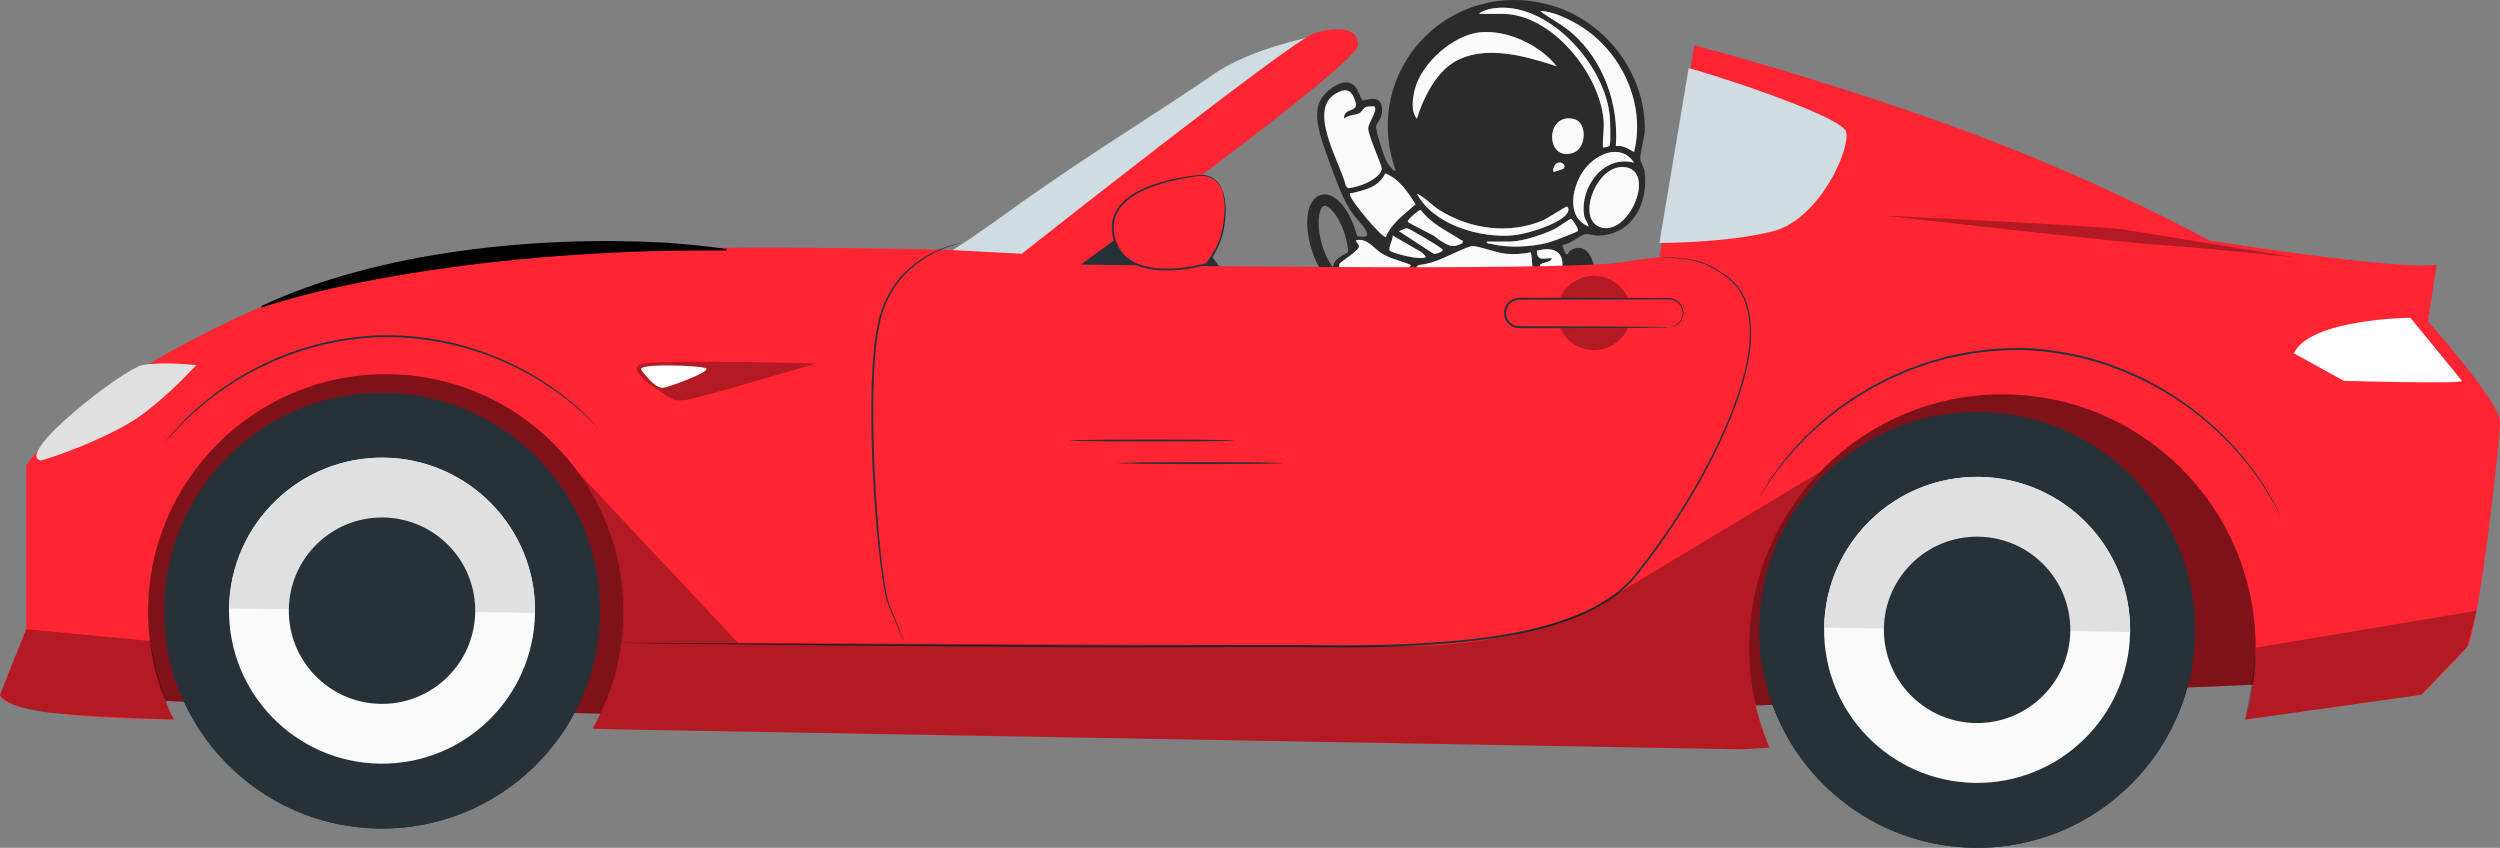 <?xml version="1.0" encoding="UTF-8"?>
<svg xmlns="http://www.w3.org/2000/svg" version="1.1" viewBox="0 0 659.29 223.58">
  <rect x="0" y="0" width="659.29" height="223.58" fill="#808080" stroke="none"/>
  <!-- Generator: Adobe Illustrator 29.1.0, SVG Export Plug-In . SVG Version: 2.1.0 Build 142)  -->
  <defs>
    <style>
      .st0 {
        fill: #fafafa;
      }

      .st1 {
        fill: #263238;
      }

      .st2 {
        opacity: .3;
      }

      .st3 {
        fill: #cfdde2;
      }

      .st4 {
        fill: #fff;
      }

      .st5 {
        fill: #e0e0e0;
      }

      .st6 {
        fill: #ff2532;
      }

      .st7 {
        fill: #2b2b2b;
      }

      .st8 {
        opacity: .5;
      }

      .st9 {
        fill: none;
        stroke: #2b2b2b;
        stroke-miterlimit: 10;
        stroke-width: 3px;
      }
    </style>
  </defs>
  <g id="Calque_3">
    <g>
      <path class="st7" d="M468.16,91.35c-2.02-.51-3.23-1.61-5.45-1.96-9.29-1.46-19.84-1.01-29.14-2.49-1.74-.28-3.26-.88-4.65-1.96-.66-1.27-1.25-2.68-1.81-4-.25-.58.01-1.61-.6-1.61.22-1.21-.61-.77-1.38-.8-3.13-.12-6.3.09-9.43,0-.02.4.01.8,0,1.2-.14,4.66.1,9.35,0,14.01h-1.6c-.15-4.52.2-9.1,0-13.61-.02-.51.21-1.94-.23-2.01-5.93.54-13.02-.7-18.8,0-1.01.12-2.81.7-3.39,1.61-2.49.22-5.33,1.71-7.92,2.29-7.67,1.73-11.63-.09-18.51-3.09-3.67-1.6-2.69-1.08-4.18-1.62-5.65-2.03-7.63-2.1-8.79-4.03-.23-.39-1.13-2.03-.58-3.59.91-2.57,4.99-2.77,5.19-4.96.09-.93-.61-1.44-.25-1.99.65-1,3.25.2,3.8-.6.62-.9-1.91-3.64-2.26-4.02-3.31-3.62-4.86-7.86-7.95-16.34-2.06-5.66-4.21-11.78-1.82-15.68.58-.94,1.89-2.52,3.88-3.56.89-.47,2.12-1.06,3.49-.71.49.13.98.39,1.47.85.8.75,1.74,3.56,2.05,3.78.43.3,5.47-2.31,5.17,3.02-.1,1.82-1.27,2.66-1.54,3.72-.28,1.12,1.98,7.83,2.65,9.18.2.39,1.86,3.17,2.47,2.53-9.29-26.2,14.14-51.08,40.93-43.53,14.24,4.01,25.04,17.94,24.76,32.93-.04,2.24-1.24,5.68-1.17,7.62.03.89.94,2.04,1.11,3.22,1.16,8.24-3.1,16.76-12.2,16.99-1.25.03-2.35-.58-3.49-.35-1.33.27-4.03,2.71-5.89,2.76-.2.29.68,2.29.79,2.38.66.56.83-.66,1.29-.92,5.82-3.28,7.19,6.69,6.71,10.53.28.27,5.5-.29,6.52,0,.39.11.47.88.91,1.16,1.36.86,4.25.32,5.97.45,6.81.51,16.37.48,22.73,1.69,3.05.58,5.79,2.75,7.67,5.15,1.16,1.47,1.63,3.75,3.44,4.37v2ZM396.29,3.66c12.96,0,25.72,15.95,26.62,28.23.17,2.38-.33,4.67-.19,7.01.48-.03,1.7-.19,1.81-.68.25-1.08.1-6.15-.02-7.53-1.18-13.24-15.45-29.51-29.42-28.63-1.31.08-4.17.55-5.01,1.59h6.21ZM414.51,8.66c8.38,7.33,12.45,18.83,11.61,29.83,1.87-.23,3.29.71,4.8,1.6,3.18-12.78-3.36-26.69-14.44-33.4-2.95-1.78-6.95-3.7-10.38-3.83,2.71,2.06,5.83,3.54,8.41,5.8ZM383.4,16.4c7.99-4.8,18.88-1.63,27.1,1.08-4.39-5.61-13.02-9.65-20.16-8.96s-15.44,8.2-17.18,14.85c-.62,2.37-1.2,5.99.51,7.93,1.51-5.22,4.97-12.03,9.74-14.89ZM414.89,40.28c3.48-1.2,3.77-8.07.13-8.9-7.67-1.75-7.5,11.44-.13,8.9ZM417.81,57.02c-1.37-7.49,5.06-16.28,13.12-14.12-3.37-5.11-9.61-2.51-12.8,1.42-3.41,4.19-5.47,12.86.79,15.4-.13-1.03-.9-1.58-1.11-2.69ZM412.24,44.5c.92-.52-.11-2.23-1.74-1.41-.63.32-1.12,1.85-.79,2.21.09.1,2.36-.7,2.53-.8ZM422.1,59.94c7.31,2.34,14.38-14.09,6.94-15.76-7.74-1.74-13.68,13.6-6.94,15.76ZM356.65,50.91c-.43.11-.76-.28-.6.6.27,1.51,8.14,11,9.41,11.01,1.31-3.52,5.04-6.15,7.81-8.63-2-3.3-4.34-6.72-7.96-8.16-1.72,3.6-5.17,4.32-8.66,5.17ZM407.05,58.06c-8.85,3.83-19.25,2.46-27.34-2.58-2.14-1.33-3.78-3.37-6.03-4.38,4.32,8.2,16.65,11.76,25.36,10.96,3.58-.33,11.38-2.72,13.88-5.34.54-.56,1.08-1.67.38-2.21-.28-.22-5.23,3.1-6.26,3.54ZM378.15,62.17c.33.19,1.22,1.01,1.42,1.13,2.4,1.37,3.31,2.29,6.11.81.2-.93-.13-.64-.51-.89-3.81-2.46-7.58-4.06-10.55-7.88-.33-.06-3.69,2.67-3.35,3.17.22.32,5.93,3.13,6.88,3.66ZM393.29,64.31c4.41,1.16,10.48.81,14.9-.31,1-.25,7.65-2.73,7.91-3.11.35-.5-1.6-3.19-1.79-3.19-.32,0-3.39,2.21-4.19,2.62-2.82,1.44-8.73,3.39-11.82,3.39h-6.21c-.09.62.74.47,1.21.59ZM377.98,66.85c.58.36,2.49-.52,2.49-.93,0-.54-8.67-5.5-9.19-5.65-.93-.26-1.55.63-2.41.65l9.11,5.93ZM366.5,66.09c.41.57,8.37,2.8,9.57,1.63l-1.07-1.12-7.73-4.48c.16.94-1.25,3.29-.77,3.97ZM358.28,65.32c-.54,1.07-4.95,3.9-5.04,4.29-.33,1.33.87,3.98,1.84,4.89,1.75,1.65,5.23.4,7.49.91,1.95.44,5.58,3.63,8.1,3.91-.38-3.19-.66-6.68,1.39-9.4-2.38-1.1-4.85-1.49-7.2-2.79-2.66-1.47-3.99-4.3-7.2-3.81-.16.94,1.07,1.11.63,1.99ZM396.89,75.73c2.23.35,4.48.58,6.75.35.84-.52.49-8.15.05-9.56-2.03.5-4.49.58-6.6.4-2.57-.22-6.89-2.03-8.82-2.01-1.2,0-7.01,2.97-8.8,3.63s-3.52,1.19-5.41,1.39c-2.35,1.8-3.3,7.99-1.01,9.82,3.82,3.07,16.21-.84,20.25-3,1.48-.79,2.49-2.06,3.99-2.62l-.4,1.6ZM409.3,68.13c-.28,1.04-2.8,1.17-3.12,1.68s-.71,6.11-.48,6.33c.15.14,3.95.43,4.15.37.61-.2,2.11-5.01,2.18-5.89.38-4.72-2.82-5.52-6.72-4.49.08,2.95,1.68,1.85,4,2ZM432.82,84.85l30.53,2.9c.04-2.86-4.15-5.32-6.7-5.91l-27.33-1.69c.27,1.97,1.29,4.44,3.5,4.71Z"/>
      <ellipse class="st9" cx="351.7" cy="63.37" rx="4.76" ry="10.93" transform="translate(-4.05 97.34) rotate(-15.67)"/>
      <path class="st0" d="M397.29,74.13l-.4,1.6c2.23.35,4.48.58,6.75.35.84-.52.49-8.15.05-9.56-2.03.5-4.49.58-6.6.4-2.57-.22-6.89-2.03-8.82-2.01-1.2,0-7.01,2.97-8.8,3.63s-3.52,1.19-5.41,1.39c-2.35,1.8-3.3,7.99-1.01,9.82,3.82,3.07,16.21-.84,20.25-3,1.48-.79,2.49-2.06,3.99-2.62Z"/>
      <path class="st0" d="M362.46,28.08c-.09-.09-1.74-.03-2.12.08-.81.25-1.21,1.38-1.9,1.7-1.08.51-2.86.4-3.98,1.42-.14-3.06,3.89-1.45,3.01-4.41-.59-1.96-1.52-3.64-3.71-2.89-10.17,3.5-.34,18.56,1.16,25.05l.56.61c2.56-.13,8.38-2.27,8.92-5.05.16-.84-3.52-8.6-3.57-10.73-.04-1.35,2.62-4.8,1.63-5.79Z"/>
      <path class="st0" d="M406.1,2.87c2.71,2.06,5.83,3.54,8.41,5.8,8.38,7.33,12.45,18.83,11.61,29.83,1.87-.23,3.29.71,4.8,1.6,3.18-12.78-3.36-26.69-14.44-33.4-2.95-1.78-6.95-3.7-10.38-3.83Z"/>
      <path class="st0" d="M429.04,44.18c-7.74-1.74-13.68,13.6-6.94,15.76,7.31,2.34,14.38-14.09,6.94-15.76Z"/>
      <path class="st0" d="M365.32,45.74c-1.72,3.6-5.17,4.32-8.66,5.17-.43.11-.76-.28-.6.6.27,1.51,8.14,11,9.41,11.01,1.31-3.52,5.04-6.15,7.81-8.63-2-3.3-4.34-6.72-7.96-8.16Z"/>
      <path class="st0" d="M390.09,3.66h6.21c12.96,0,25.72,15.95,26.62,28.23.17,2.38-.33,4.67-.19,7.01.48-.03,1.7-.19,1.81-.68.25-1.08.1-6.15-.02-7.53-1.18-13.24-15.45-29.51-29.42-28.63-1.31.08-4.17.55-5.01,1.59Z"/>
      <path class="st0" d="M413.31,54.51c-.28-.22-5.23,3.1-6.26,3.54-8.85,3.83-19.25,2.46-27.34-2.58-2.14-1.33-3.78-3.37-6.03-4.38,4.32,8.2,16.65,11.76,25.36,10.96,3.58-.33,11.38-2.72,13.88-5.34.54-.56,1.08-1.67.38-2.21Z"/>
      <path class="st0" d="M418.91,59.71c-.13-1.03-.9-1.58-1.11-2.69-1.37-7.49,5.06-16.28,13.12-14.12-3.37-5.11-9.61-2.51-12.8,1.42-3.41,4.19-5.47,12.86.79,15.4Z"/>
      <path class="st0" d="M415.03,31.38c-7.67-1.75-7.5,11.44-.13,8.9,3.48-1.2,3.77-8.07.13-8.9Z"/>
      <path class="st0" d="M405.3,66.12c.08,2.95,1.68,1.85,4,2-.28,1.04-2.8,1.17-3.12,1.68s-.71,6.11-.48,6.33c.15.14,3.95.43,4.15.37.61-.2,2.11-5.01,2.18-5.89.38-4.72-2.82-5.52-6.72-4.49Z"/>
      <path class="st0" d="M392.09,63.72c-.09.62.74.47,1.21.59,4.41,1.16,10.48.81,14.9-.31,1-.25,7.65-2.73,7.91-3.11.35-.5-1.6-3.19-1.79-3.19-.32,0-3.39,2.21-4.19,2.62-2.82,1.44-8.73,3.39-11.82,3.39h-6.21Z"/>
      <path class="st0" d="M371.27,58.51c.22.32,5.93,3.13,6.88,3.66.33.19,1.22,1.01,1.42,1.13,2.4,1.37,3.31,2.29,6.11.81.2-.93-.13-.64-.51-.89-3.81-2.46-7.58-4.06-10.55-7.88-.33-.06-3.69,2.67-3.35,3.17Z"/>
      <path class="st0" d="M391.69,79.74c5.45-.48,14.29-.35,19.84-.02.89.05,1.71.34,2.59.42-.02-.51.21-1.94-.23-2.01-5.93.54-13.02-.7-18.8,0-1.01.12-2.81.7-3.39,1.61Z"/>
      <path class="st0" d="M367.27,62.12c.16.94-1.25,3.29-.77,3.97.41.57,8.37,2.8,9.57,1.63l-1.07-1.12-7.73-4.48Z"/>
      <path class="st0" d="M368.87,60.92l9.11,5.93c.58.36,2.49-.52,2.49-.93,0-.54-8.67-5.5-9.19-5.65-.93-.26-1.55.63-2.41.65Z"/>
      <path class="st0" d="M365.26,78.93c-1.57-.68-2.35-1.44-4.18-1.62-3.09-.31-6.68.27-9.83.02-.03.53.03,1.07,0,1.6h14.01Z"/>
      <path class="st0" d="M337.64,79.33c.15.14,1.22.08,1.63-.26.84-.71.85-2.7.77-3.74-1.4-.22-3.02,3.4-2.4,4Z"/>
      <path class="st0" d="M426.52,79.34c.22-1.21-.61-.77-1.38-.8-3.13-.12-6.3.09-9.43,0-.02.4.01.8,0,1.2.38-.76.55-.77,1.36-.83,2.14-.15,6.43-.25,8.47,0,.76.09.51.63.66.74.1.07.27-.3.31-.3Z"/>
      <path class="st0" d="M409.71,45.3c.09.1,2.36-.7,2.53-.8.92-.52-.11-2.23-1.74-1.41-.63.32-1.12,1.85-.79,2.21Z"/>
      <path class="st0" d="M373.67,31.29c1.51-5.22,4.97-12.03,9.74-14.89,7.99-4.8,18.88-1.63,27.1,1.08-4.39-5.61-13.02-9.65-20.16-8.96s-15.44,8.2-17.18,14.85c-.62,2.37-1.2,5.99.51,7.93Z"/>
      <path class="st0" d="M357.66,63.32c-.16.94,1.07,1.11.63,1.99-.54,1.07-4.95,3.9-5.04,4.29-.33,1.33.87,3.98,1.84,4.89,1.75,1.65,5.23.4,7.49.91,1.95.44,5.58,3.63,8.1,3.91-.38-3.19-.66-6.68,1.39-9.4-2.38-1.1-4.85-1.49-7.2-2.79-2.66-1.47-3.99-4.3-7.2-3.81Z"/>
    </g>
  </g>
  <g id="Voiture">
    <g>
      <g>
        <polygon class="st1" points="303.23 45.98 324.41 74.04 273.83 78.77 303.23 45.98"/>
        <path class="st6" d="M30.75,184.17c1.23,1.23,285.41,8.02,285.41,8.02l295.34-12.34v-63.17l-25-20.84-72.52-13.3s-414.11.03-416.58-.09c-2.47-.11-72.82,42.03-72.82,42.03l6.17,59.69Z"/>
        <g class="st8">
          <path d="M30.75,184.17c1.23,1.23,285.41,8.02,285.41,8.02l295.34-12.34v-63.17l-25-20.84-72.52-13.3s-414.11.03-416.58-.09c-2.47-.11-72.82,42.03-72.82,42.03l6.17,59.69Z"/>
        </g>
        <path class="st3" d="M244.87,69.63s4.33-1.64,22.29-14.64c17.96-13,43.14-28.52,52.83-35.38,9.69-6.85,26.7-10.1,26.7-10.1l-72.52,58.69-29.3,1.42Z"/>
        <g>
          <path class="st6" d="M249.84,65.86h0c-1.44-.08-1.21-.07,0,0Z"/>
          <path class="st6" d="M640.29,84.74l2.3-14.97c-9.21,1.73-59.88-6.33-59.88-6.33,0,0-29.37-16.12-65.64-29.37-36.28-13.24-70.25-22.16-70.25-22.16l-9.21,55.95s-1.59-.01-10.36,1.34c-16.09,2.48-141.33.57-142.22.58,0,0,73.13-52.97,73.13-57.86s-5.76-4.9-11.52-3.17-77.16,58.16-77.16,58.16c-1.82-.05-15.77-.82-19.64-1.04-.04,0-95.53-2.42-126.04,2.76-30.52,5.18-39.73,3.45-73.7,21.3C16.12,107.78,6.91,122.75,6.91,122.75v43.19l-6.91,17.27c1.15,5.76,36.85,6.33,36.85,6.33l9,.2c-4.34-8.53-6.8-18.17-6.8-28.39,0-34.61,28.06-62.68,62.68-62.68s62.68,28.06,62.68,62.68c0,11.21-2.96,21.73-8.12,30.83l10.7.24,291.93,5.18,7.74-.44c-3.48-8.09-5.41-17-5.41-26.36,0-36.89,29.91-66.8,66.8-66.8s66.8,29.91,66.8,66.8c0,6.59-.97,12.95-2.75,18.97l46.47-6.56s9.21-9.21,12.09-12.67,8.64-54.13,8.64-59.31-19-26.49-19-26.49Z"/>
        </g>
        <path class="st5" d="M10.59,121.43c.6.19,19.15-5.97,27.94-12.87s12.87-12.24,13.34-12.24-9.51-1.08-14.44,0c-4.93,1.08-33.44,23.08-26.84,25.12Z"/>
        <path class="st1" d="M157.99,113.05s-.09-.07-.25-.22c-.18-.17-.41-.4-.7-.69-.63-.59-1.47-1.55-2.71-2.63-2.38-2.25-6.05-5.3-10.98-8.47-1.21-.83-2.57-1.54-3.95-2.36-1.39-.79-2.89-1.51-4.42-2.29-3.13-1.43-6.52-2.87-10.23-4-7.38-2.33-15.89-3.71-24.82-3.47-8.93.33-17.34,2.24-24.56,5.04-3.63,1.36-6.92,3.02-9.96,4.64-2.99,1.71-5.71,3.43-8.06,5.17-4.72,3.47-8.18,6.75-10.42,9.15-1.16,1.16-1.94,2.17-2.54,2.8-.27.3-.49.55-.66.73-.15.16-.23.24-.24.24,0,0,.06-.1.2-.27.16-.19.36-.45.62-.76.57-.65,1.33-1.69,2.47-2.87,2.19-2.45,5.63-5.78,10.35-9.3,2.35-1.77,5.07-3.52,8.07-5.25,3.04-1.65,6.35-3.33,10-4.71,7.25-2.84,15.71-4.78,24.71-5.11,9-.24,17.57,1.16,24.98,3.54,3.73,1.15,7.13,2.61,10.27,4.07,1.54.79,3.04,1.53,4.43,2.33,1.38.83,2.74,1.56,3.95,2.4,4.93,3.22,8.57,6.33,10.92,8.63,1.22,1.11,2.04,2.09,2.65,2.71.28.3.5.54.67.72.15.16.22.25.21.26Z"/>
        <g class="st2">
          <path d="M177.91,105.55s-15.5-8.68-7.95-9.71c7.55-1.02,45.3,0,45.3,0,0,0-32.59,9.71-34.97,9.71"/>
        </g>
        <path class="st1" d="M437.61,67.86s1.33-.13,3.85.02c1.26.08,2.82.23,4.64.59,1.81.36,3.9.94,5.99,2.16,2.02,1.26,4.38,2.65,6.23,4.97,1.89,2.29,2.89,5.46,3.27,8.85.81,6.84-.96,14.64-3.96,22.65-1.5,4.02-3.26,8.17-5.36,12.35-2.08,4.19-4.4,8.49-7.04,12.79-2.61,4.31-5.48,8.68-8.66,13.01-1.55,2.2-3.25,4.32-4.94,6.52-1.78,2.14-3.84,4.09-6.16,5.76-4.67,3.28-10.08,5.65-15.78,7.34-5.7,1.71-11.67,2.9-17.79,3.72-12.24,1.65-25.04,2.08-38.11,2.14-26.16-.28-51.07.14-73.74-.06-22.66-.17-43.07-.32-60.21-.45-17.13-.19-30.99-.34-40.59-.45-4.78-.07-8.5-.12-11.03-.15-1.25-.02-2.21-.04-2.87-.05-.65-.01-.98-.03-.98-.03,0,0,.33-.02.98-.02.66,0,1.62,0,2.87,0,2.54.01,6.25.03,11.04.05,9.6.07,23.46.16,40.59.28,17.14.1,37.55.21,60.21.34,22.66.17,47.58-.26,73.73.01,13.06-.06,25.84-.49,38.05-2.12,6.1-.81,12.04-2,17.71-3.69,5.66-1.67,11.03-4.02,15.64-7.25,2.28-1.65,4.31-3.56,6.07-5.66,1.68-2.19,3.38-4.31,4.93-6.49,3.18-4.32,6.05-8.67,8.66-12.96,2.64-4.28,4.96-8.56,7.04-12.74,2.1-4.17,3.87-8.3,5.37-12.3,3.01-7.98,4.79-15.71,4.01-22.49-.37-3.35-1.34-6.47-3.18-8.72-1.81-2.28-4.14-3.68-6.15-4.95-2.05-1.22-4.12-1.81-5.92-2.19-1.8-.37-3.36-.54-4.61-.64-1.26-.09-2.22-.12-2.86-.12-.65,0-.98,0-.98,0Z"/>
        <g class="st2">
          <circle cx="420.38" cy="82.54" r="9.78" transform="translate(246.89 474.24) rotate(-77.22)"/>
        </g>
        <path class="st3" d="M445.32,18.02c1.53.04,40.25,12.29,41.52,16.72,1.26,4.43-6.96,23.08-19.28,26.24-12.33,3.16-29.95,3.08-29.95,3.08l7.71-46.04Z"/>
        <path class="st1" d="M601.55,136.31s-.08-.12-.23-.38c-.15-.27-.35-.65-.61-1.12-.27-.5-.6-1.11-.98-1.83-.19-.36-.4-.75-.62-1.17-.23-.41-.51-.83-.79-1.28-.57-.91-1.2-1.91-1.88-3.01-.72-1.08-1.58-2.2-2.46-3.43-.85-1.26-1.95-2.45-3.04-3.78-1.06-1.35-2.36-2.63-3.67-4.01-1.27-1.42-2.82-2.69-4.33-4.12-.75-.73-1.61-1.35-2.44-2.04-.85-.67-1.69-1.38-2.59-2.05-.92-.64-1.85-1.3-2.8-1.96-.48-.33-.94-.68-1.44-1-.5-.31-1.01-.61-1.52-.93-1.02-.61-2.04-1.27-3.11-1.87-1.09-.57-2.19-1.15-3.3-1.73-1.1-.62-2.29-1.09-3.46-1.62-1.18-.51-2.35-1.09-3.61-1.51-1.24-.45-2.49-.91-3.75-1.38-1.29-.38-2.59-.76-3.91-1.14-5.29-1.41-10.91-2.35-16.72-2.61-5.81-.17-11.49.34-16.87,1.36-1.34.29-2.67.57-3.98.85-1.29.37-2.57.73-3.84,1.09-1.28.32-2.49.82-3.71,1.24-1.21.45-2.43.82-3.57,1.36-1.16.5-2.3.99-3.42,1.48-1.11.52-2.17,1.1-3.24,1.64-.53.27-1.06.54-1.58.81-.52.28-1.01.59-1.51.89-.99.59-1.97,1.18-2.94,1.75-.94.6-1.84,1.25-2.73,1.86-.88.62-1.79,1.18-2.59,1.85-1.61,1.31-3.25,2.46-4.63,3.79-1.41,1.28-2.8,2.46-3.96,3.73-1.18,1.25-2.37,2.35-3.31,3.54-.97,1.16-1.91,2.22-2.71,3.24-.77,1.04-1.47,2-2.1,2.86-.31.43-.63.83-.89,1.22-.25.4-.49.77-.71,1.12-.44.69-.81,1.27-1.12,1.75-.3.46-.53.81-.7,1.07-.16.24-.25.36-.25.36,0,0,.06-.13.21-.38.16-.27.38-.63.65-1.1.3-.49.66-1.08,1.08-1.78.21-.35.45-.73.69-1.14.26-.4.56-.8.87-1.24.62-.87,1.32-1.84,2.07-2.9.79-1.03,1.72-2.1,2.69-3.28.93-1.2,2.12-2.33,3.29-3.59,1.16-1.28,2.54-2.47,3.95-3.77,1.37-1.34,3.02-2.5,4.63-3.83.8-.68,1.71-1.24,2.59-1.87.9-.61,1.79-1.27,2.74-1.88.97-.58,1.95-1.17,2.94-1.77.5-.3,1-.61,1.51-.9.53-.27,1.05-.54,1.59-.82,1.07-.54,2.14-1.13,3.25-1.66,1.13-.49,2.28-.99,3.44-1.5,1.15-.54,2.37-.93,3.59-1.38,1.22-.43,2.44-.92,3.73-1.25,1.28-.37,2.56-.73,3.87-1.11,1.32-.28,2.66-.57,4.01-.86,5.42-1.03,11.13-1.55,16.99-1.38,5.85.26,11.51,1.21,16.83,2.64,1.32.39,2.63.77,3.93,1.16,1.27.47,2.53.93,3.77,1.39,1.26.42,2.44,1.01,3.63,1.53,1.18.54,2.37,1.02,3.48,1.64,1.12.59,2.23,1.18,3.32,1.75,1.07.61,2.09,1.27,3.12,1.89.51.31,1.02.63,1.52.94.5.32.96.67,1.44,1.01.95.67,1.88,1.34,2.8,1.99.9.68,1.74,1.4,2.59,2.08.83.7,1.7,1.33,2.44,2.06,1.51,1.44,3.06,2.73,4.33,4.17,1.31,1.4,2.6,2.69,3.66,4.06,1.08,1.34,2.18,2.55,3.02,3.82.87,1.24,1.72,2.38,2.44,3.47.68,1.11,1.29,2.13,1.85,3.04.27.46.55.88.78,1.3.22.42.42.82.6,1.18.37.73.68,1.35.94,1.86.24.49.43.87.57,1.15.13.26.19.39.18.4Z"/>
        <path class="st4" d="M635.64,83.81s-26.33.2-30.72,9.36l13.19,7.27s31.76.88,31.12,0c-.64-.88-13.58-16.63-13.58-16.63Z"/>
        <g class="st2">
          <path d="M560.57,60.61c-1.44-.77-63.65-3.75-63.65-3.75,0,0,64.48,7.32,72.66,7.75,8.18.43,35.33,3.23,35.33,3.23l-44.34-7.23Z"/>
        </g>
        <g>
          <path class="st6" d="M322.31,50.05c-.9-2.54-3.44-4.1-6.12-3.79-7.1.83-24.58,3.96-22.56,15.53,2.49,14.3,24.48,7.83,24.48,7.83,0,0,4.66-4.69,4.98-13.36.1-2.7-.25-4.72-.78-6.22Z"/>
          <path class="st1" d="M322.31,50.05s.07.11.15.35c.09.24.2.59.32,1.07.24.95.46,2.38.45,4.21-.03,1.83-.22,4.07-.93,6.53-.74,2.44-1.91,5.16-4.04,7.57l-.04.04-.06.02c-3.26.89-6.94,1.52-10.9,1.49-1.97-.02-4.02-.24-6.04-.83-1.01-.3-1.99-.73-2.93-1.26-.93-.55-1.78-1.26-2.52-2.08-1.03-1.18-1.73-2.61-2.14-4.06-.39-1.46-.57-2.98-.35-4.45.22-1.47.82-2.84,1.65-3.98.83-1.15,1.86-2.1,2.95-2.87,2.19-1.56,4.56-2.53,6.79-3.29,2.24-.75,4.39-1.25,6.35-1.62,1.97-.37,3.76-.62,5.35-.77,1.64-.12,3.01.45,3.91,1.13.91.69,1.41,1.44,1.67,1.97.27.53.32.84.32.84-.03.01-.12-.29-.41-.79-.29-.5-.8-1.22-1.7-1.86-.89-.63-2.22-1.15-3.77-1.01-1.56.18-3.35.46-5.31.85-1.95.4-4.08.91-6.29,1.67-2.2.77-4.53,1.75-6.65,3.27-2.1,1.49-3.98,3.74-4.37,6.54-.35,2.75.45,5.85,2.38,8.1.7.78,1.5,1.44,2.39,1.97.9.51,1.84.92,2.81,1.21,1.95.58,3.95.8,5.89.83,3.89.04,7.55-.57,10.76-1.41l-.09.06c2.05-2.29,3.26-4.98,4-7.36.73-2.42.95-4.63,1.02-6.43.05-1.81-.13-3.23-.33-4.18-.19-.95-.37-1.44-.34-1.45Z"/>
        </g>
        <g class="st2">
          <path d="M152.39,124.48c7.54,10.35,12,23.08,12,36.87,0,11.21-2.96,21.73-8.12,30.83l10.7.24,291.93,5.18,7.74-.44c-3.48-8.09-5.41-17-5.41-26.36,0-17.99,7.13-34.31,18.69-46.32l-60.91,36.56-3.34,1.27c-14.2,5.39-29.27,8.12-44.46,8.05l-176.61-.86-42.23-45.02Z"/>
        </g>
        <path class="st1" d="M238.51,169.27s-.06-.09-.14-.27c-.1-.21-.22-.47-.37-.81-.33-.75-.79-1.79-1.38-3.13-.6-1.37-1.32-3.04-2.16-4.96-.38-.98-.74-2.09-.96-3.26-.27-1.17-.49-2.42-.69-3.73-.83-5.25-1.48-11.54-2.02-18.54-.52-7-.91-14.71-1-22.81-.07-8.1.12-15.84,1.05-22.82.55-3.47,1.26-6.79,2.64-9.63,1.34-2.85,3.05-5.26,4.89-7.2,1.88-1.91,3.84-3.34,5.65-4.44,1.82-1.09,3.5-1.8,4.89-2.34,2.8-1.02,4.44-1.24,4.44-1.24,0,0-.09.04-.29.1-.22.06-.5.14-.85.24-.75.21-1.85.56-3.23,1.09-1.36.57-3.02,1.3-4.81,2.4-1.77,1.11-3.7,2.55-5.53,4.44-1.8,1.93-3.47,4.31-4.77,7.12-1.34,2.81-2.02,6.08-2.56,9.52-.9,6.94-1.07,14.66-1,22.75.09,8.09.46,15.79.96,22.78.5,6.99,1.12,13.28,1.9,18.52.19,1.31.39,2.55.65,3.72.12.58.22,1.16.4,1.68.18.53.27,1.06.5,1.54.8,1.94,1.5,3.61,2.07,4.99.55,1.35.98,2.41,1.29,3.16.13.34.24.61.32.83.07.19.1.29.09.29Z"/>
        <g>
          <path class="st6" d="M440.08,86.3h-39.4c-2.08,0-3.76-1.68-3.76-3.76h0c0-2.08,1.68-3.76,3.76-3.76h39.4c2.08,0,3.76,1.68,3.76,3.76h0c0,2.08-1.68,3.76-3.76,3.76Z"/>
          <path class="st1" d="M440.08,86.3s.37,0,1.01-.2c.63-.19,1.58-.69,2.2-1.81.29-.56.48-1.26.41-2.02-.06-.76-.37-1.57-.99-2.21-.61-.64-1.51-1.09-2.52-1.11-1.04,0-2.14,0-3.3.01-9.3.02-22.09.05-36.21.08-.83,0-1.63.3-2.26.82-.63.52-1.05,1.27-1.19,2.05-.15.79,0,1.62.37,2.31.38.69,1,1.24,1.71,1.55.72.32,1.51.27,2.34.28.82,0,1.63,0,2.43,0,1.6,0,3.17,0,4.71,0,6.12.02,11.63.04,16.28.06,4.6.03,8.34.06,10.97.08,1.26.02,2.26.04,2.98.05.32.01.57.02.78.03.17,0,.26.02.26.03s-.09.02-.26.03c-.2,0-.46.02-.78.03-.72.01-1.72.03-2.98.05-2.63.02-6.37.05-10.97.08-4.65.02-10.16.03-16.28.06-1.53,0-3.1,0-4.71,0-.8,0-1.61,0-2.43,0-.42,0-.8.01-1.25-.01-.44-.03-.88-.13-1.29-.3-.82-.35-1.53-.97-1.97-1.77-.43-.8-.6-1.75-.43-2.65.16-.9.65-1.76,1.36-2.36.71-.6,1.65-.95,2.59-.95,14.12.03,26.91.06,36.21.08,1.16,0,2.26.02,3.31.02,1.09.04,2.07.54,2.72,1.25.66.7.98,1.58,1.03,2.39.06.82-.16,1.56-.48,2.14-.68,1.17-1.69,1.65-2.35,1.81-.68.16-1.04.1-1.04.1Z"/>
        </g>
        <g>
          <path class="st1" d="M43.28,160.21c-.46,31.74,24.9,57.83,56.64,58.29,31.74.46,57.84-24.9,58.29-56.63.46-31.74-24.9-57.84-56.64-58.29-31.74-.46-57.84,24.9-58.29,56.64Z"/>
          <path class="st1" d="M43.29,160.06s0,.1-.01.15c-.46,31.74,24.9,57.83,56.64,58.29,31.74.46,57.84-24.9,58.29-56.63,0-.05,0-.1,0-.15l-114.91-1.66Z"/>
          <path class="st0" d="M60.4,160.46c-.32,22.28,17.48,40.6,39.76,40.93,22.28.32,40.6-17.48,40.93-39.76.32-22.28-17.48-40.6-39.76-40.93-22.28-.32-40.6,17.48-40.92,39.76Z"/>
          <path class="st5" d="M101.32,120.7c-22.28-.32-40.6,17.48-40.92,39.76l80.69,1.16c.32-22.28-17.48-40.6-39.76-40.93Z"/>
          <path class="st1" d="M76.17,160.69c-.2,13.57,10.65,24.73,24.22,24.93,13.57.2,24.73-10.65,24.93-24.22.2-13.57-10.65-24.73-24.22-24.93-13.57-.2-24.73,10.65-24.93,24.22Z"/>
        </g>
        <g>
          <circle class="st1" cx="521.39" cy="166.11" r="57.47" transform="translate(335.5 680.78) rotate(-87.81)"/>
          <path class="st1" d="M463.94,165.13s0,.1-.01.15c-.46,31.74,24.9,57.83,56.64,58.29,31.74.46,57.84-24.9,58.29-56.63,0-.05,0-.1,0-.15l-114.91-1.66Z"/>
          <path class="st0" d="M481.05,165.53c-.32,22.28,17.48,40.6,39.76,40.93,22.28.32,40.6-17.48,40.93-39.76.32-22.28-17.48-40.6-39.76-40.93-22.28-.32-40.6,17.48-40.92,39.76Z"/>
          <path class="st5" d="M521.98,125.76c-22.28-.32-40.6,17.48-40.92,39.76l80.69,1.16c.32-22.28-17.48-40.6-39.76-40.93Z"/>
          <path class="st1" d="M496.82,165.75c-.2,13.57,10.65,24.73,24.22,24.93,13.57.2,24.73-10.65,24.93-24.22.2-13.57-10.65-24.73-24.22-24.93-13.57-.2-24.73,10.65-24.93,24.22Z"/>
        </g>
      </g>
      <path class="st4" d="M169.28,97.09s-.64,0,.4,1.2,3.37,4.41,5.53,3.93c2.16-.48,12.74-4.41,10.9-5.13-1.84-.72-15.82-1.18-16.83,0Z"/>
      <g class="st2">
        <path d="M594.84,170.8l58.29-9.76-2.47,9.5-12.09,12.67-46.47,6.56s2.88-14.81,2.75-18.97Z"/>
      </g>
      <g class="st2">
        <path d="M45.85,189.74c-3.01-4.73-6.33-20.7-6.33-20.7l-32.61-3.1-6.91,17.27s1.24,3.91,15.88,5.01c14.64,1.11,29.97,1.52,29.97,1.52Z"/>
      </g>
    </g>
    <path d="M68.93,80.69c31.04-14.5,73.13-18.63,107.12-16.66,5.19.4,10.37.89,15.53,1.63v.4c-5.17.03-10.33,0-15.5.08-25.76.55-51.64,2.85-76.98,7.54-10.12,1.94-20.24,4.18-30.04,7.39,0,0-.14-.38-.14-.38h0Z"/>
  </g>
  <g id="Traits">
    <g>
      <path class="st1" d="M325.44,116.17c0,.14-9.71.26-21.68.26s-21.68-.12-21.68-.26,9.7-.26,21.68-.26,21.68.12,21.68.26Z"/>
      <path class="st1" d="M338.19,122.13c0,.14-9.71.26-21.68.26s-21.68-.12-21.68-.26,9.7-.26,21.68-.26,21.68.12,21.68.26Z"/>
    </g>
  </g>
</svg>